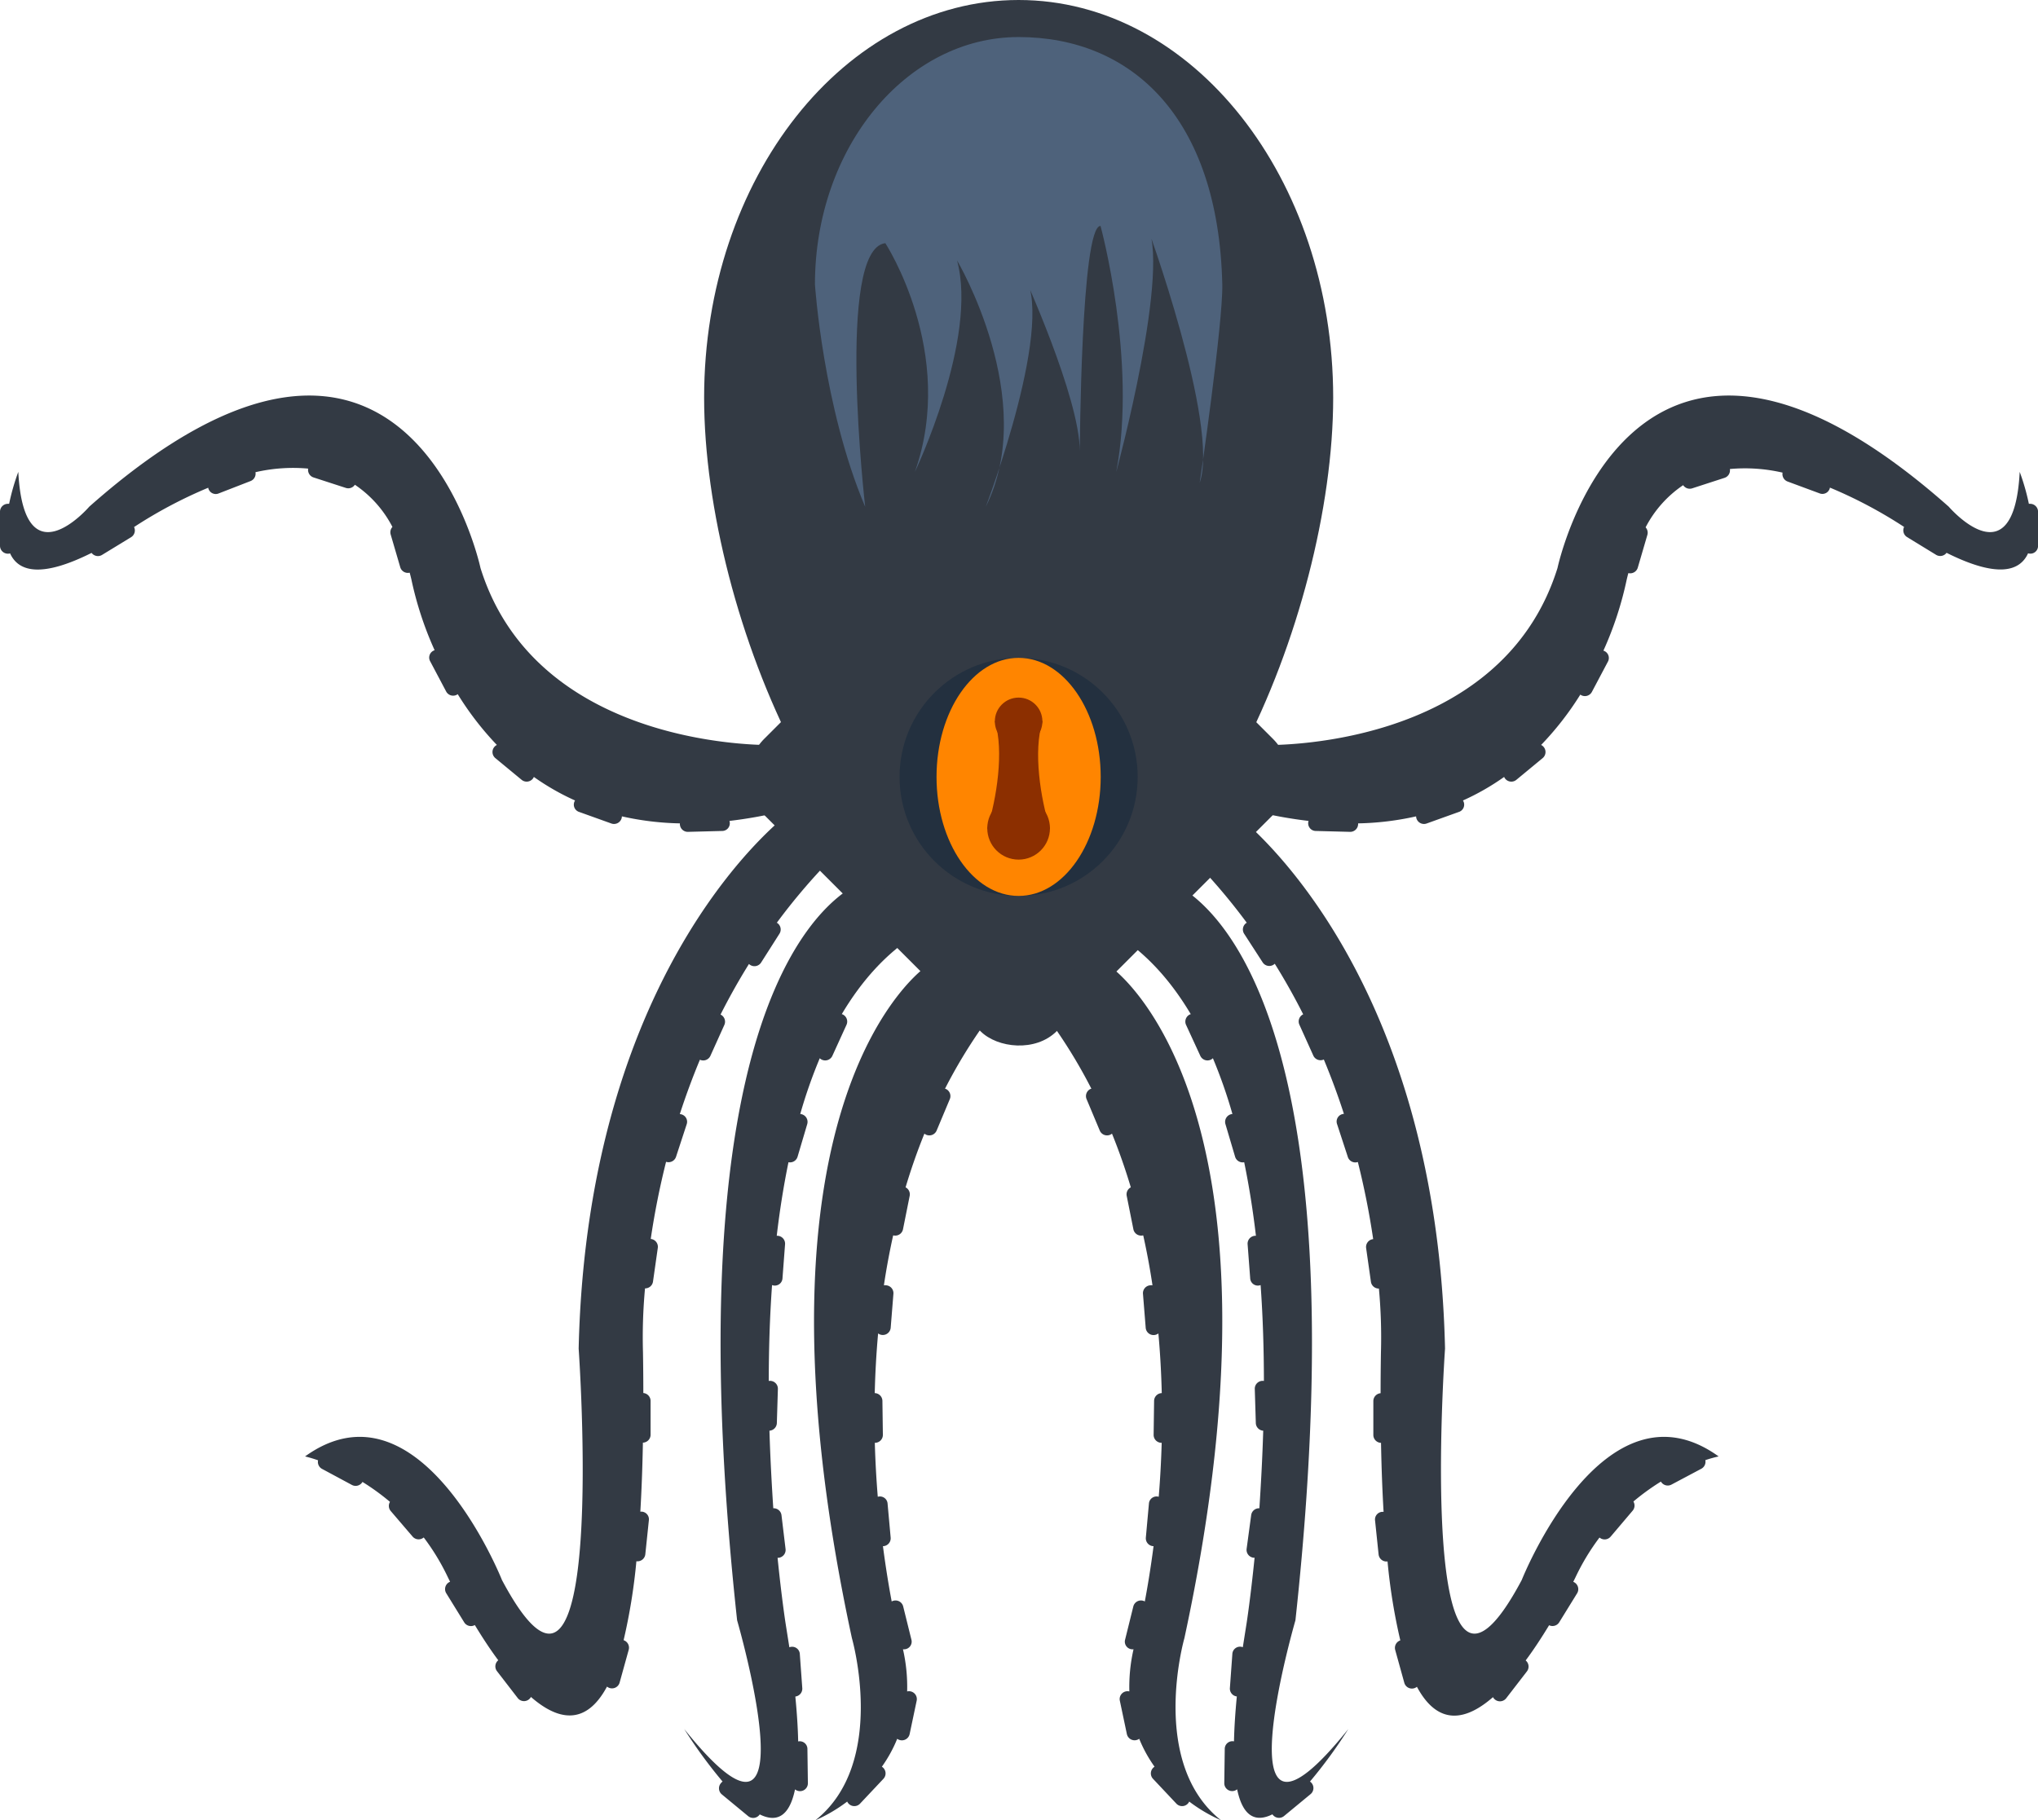<svg xmlns="http://www.w3.org/2000/svg" viewBox="0 0 531.32 474.66"><defs><style>.cls-1{fill:#333a44;}.cls-2{fill:#769ece;opacity:0.4;}.cls-3{fill:#23303f;}.cls-4{fill:#ff8500;}.cls-5{fill:#8c2f00;}</style></defs><title>portfoliov2</title><g id="head"><path class="cls-1" d="M347.57,103.7c0,57.27-36.72,142.45-82,142.45s-82-85.18-82-142.45S220.26,0,265.56,0,347.57,46.43,347.57,103.7Z"/><rect class="cls-1" x="211.64" y="148.67" width="107.82" height="107.82" rx="14.05" ry="14.05" transform="translate(-65.47 247.11) rotate(-45)"/><path class="cls-2" d="M318.66,74.16c-1-43.75-23.78-64.5-53.1-64.5s-53.1,28.88-53.1,64.5c0,0,2.1,32,13.1,58,0,0-7.75-67.25,5.25-68.75,0,0,18.66,28.58,7.7,59.66,0,0,16.55-34.66,11-55.16,0,0,21.45,36.24,7.48,64.25,0,0,19-49.75,9.52-61.25,0,0,15,32.75,15,46.75,0,0,.3-58.75,5.4-58.75,0,0,9.6,35.08,4.1,64.16,0,0,14.75-54.41,7.75-64.91,0,0,19.25,52.5,14,67.75C312.81,125.91,318.88,84.06,318.66,74.16Z"/></g><g id="oeil"><circle class="cls-3" cx="265.56" cy="202.58" r="31.04"/><ellipse class="cls-4" cx="265.56" cy="202.58" rx="21.4" ry="31.04"/><circle class="cls-5" cx="265.56" cy="215.98" r="8.17"/><circle class="cls-5" cx="265.56" cy="188.1" r="6.2"/><path class="cls-5" d="M273.72,216c-3.27,5.8-13.07,5.8-16.34,0,2.45-7.73,4.41-20.14,2-27.88,3.27-5.8,9.14-5.8,12.41,0C269.31,195.83,271.27,208.24,273.72,216Z"/></g><g id="tent1"><path class="cls-1" d="M308.78,427.16C339.28,285.66,289.41,252,289.41,252c-19.37-2-14.87,15.37-14.87,15.37a134,134,0,0,1,10,16.54l-.15,0a2.06,2.06,0,0,0-1.11,2.7l3.43,8.18a2.06,2.06,0,0,0,2.7,1.11,2,2,0,0,0,.49-.3c1.88,4.63,3.51,9.32,4.91,14a2.06,2.06,0,0,0-1.07,2.23l1.74,8.7a2.06,2.06,0,0,0,2.43,1.62l.14,0q1.45,6.53,2.41,13a2,2,0,0,0-.59,0,2.06,2.06,0,0,0-1.89,2.22l.71,8.84A2.06,2.06,0,0,0,302,347.7c.48,5.32.76,10.52.88,15.56a2.06,2.06,0,0,0-2,2l-.12,8.87a2.06,2.06,0,0,0,2,2.09h.1c-.14,5-.41,9.66-.77,14.07a2,2,0,0,0-2.56,1.81l-.8,8.83a2.06,2.06,0,0,0,1.87,2.24h.14c-.76,5.85-1.59,10.75-2.28,14.42a2,2,0,0,0-.5-.2,2.06,2.06,0,0,0-2.5,1.51l-2.13,8.61a2,2,0,0,0,2.19,2.54,44.22,44.22,0,0,0-1.09,11,2.05,2.05,0,0,0-2.48,2.43l1.83,8.68A2.06,2.06,0,0,0,297,453.4a35.5,35.5,0,0,0,4,7.28,2.06,2.06,0,0,0-.4,3.16l6.08,6.46a2.05,2.05,0,0,0,3.36-.53,41.17,41.17,0,0,0,8.29,4.88C299.44,459.66,308.78,427.16,308.78,427.16Z"/><path class="cls-1" d="M222.1,427.16C191.6,285.66,241.48,252,241.48,252c19.38-2,14.88,15.37,14.88,15.37a134,134,0,0,0-10,16.54l.15,0a2.06,2.06,0,0,1,1.11,2.7l-3.43,8.18a2.06,2.06,0,0,1-2.7,1.11,2,2,0,0,1-.49-.3c-1.88,4.63-3.51,9.32-4.91,14a2.06,2.06,0,0,1,1.07,2.23l-1.74,8.7a2.06,2.06,0,0,1-2.43,1.62l-.14,0q-1.45,6.53-2.41,13a2,2,0,0,1,.59,0,2.06,2.06,0,0,1,1.89,2.22l-.71,8.84a2.06,2.06,0,0,1-3.28,1.49c-.48,5.32-.76,10.52-.88,15.56a2.06,2.06,0,0,1,2,2l.12,8.87a2.06,2.06,0,0,1-2,2.09h-.1c.14,5,.41,9.66.77,14.07a2,2,0,0,1,2.56,1.81l.8,8.83a2.06,2.06,0,0,1-1.87,2.24h-.14c.76,5.85,1.59,10.75,2.28,14.42a2,2,0,0,1,.5-.2,2.06,2.06,0,0,1,2.5,1.51l2.13,8.61a2,2,0,0,1-2.19,2.54,44.22,44.22,0,0,1,1.09,11,2.05,2.05,0,0,1,2.48,2.43l-1.83,8.68a2.06,2.06,0,0,1-3.24,1.24,35.5,35.5,0,0,1-4,7.28,2.06,2.06,0,0,1,.4,3.16l-6.08,6.46a2.05,2.05,0,0,1-3.36-.53,41.17,41.17,0,0,1-8.29,4.88C231.45,459.66,222.1,427.16,222.1,427.16Z"/></g><g id="tent2"><path class="cls-1" d="M341.52,464.55a123.61,123.61,0,0,0,10-13.7c-34.5,43-13.79-28.35-13.79-28.35,19.67-181.17-34.33-193.16-34.33-193.16-9,4.46-12.34,14.33-12.34,14.33,7.92,5,14.29,12.21,19.38,20.78l-.22.07a2.06,2.06,0,0,0-1,2.74l3.71,8.06a2.06,2.06,0,0,0,2.74,1,2,2,0,0,0,.54-.38,128.5,128.5,0,0,1,5.09,14.54,2.06,2.06,0,0,0-1.82,2.64l2.52,8.51a2.06,2.06,0,0,0,2.37,1.43c1.29,6.27,2.3,12.7,3.06,19.18h-.27a2.06,2.06,0,0,0-1.9,2.21l.67,8.85a2,2,0,0,0,2.72,1.79c.61,8.49.85,16.91.86,25a2.05,2.05,0,0,0-2.38,2.1l.27,8.87a2.06,2.06,0,0,0,1.93,2c-.22,7.28-.6,14.1-1,20.23a2.06,2.06,0,0,0-2.14,1.8L325,403.88a2.06,2.06,0,0,0,1.8,2.3h.28c-1.06,10.51-2.07,17-2.07,17q-.52,3.3-1,6.34a2,2,0,0,0-2.73,1.8l-.64,8.85a2.06,2.06,0,0,0,1.81,2.19c-.43,4.45-.67,8.33-.74,11.71a2,2,0,0,0-2.41,2l-.12,8.87a2.05,2.05,0,0,0,3.35,1.63c1.56,7.51,5.11,8.56,9.21,6.52,0,.06.07.11.11.17a2.06,2.06,0,0,0,2.91.28l6.84-5.65A2.06,2.06,0,0,0,342,465,2,2,0,0,0,341.52,464.55Z"/><path class="cls-1" d="M188.38,464.55a123.61,123.61,0,0,1-10-13.7c34.5,43,13.79-28.35,13.79-28.35C172.51,241.33,226.5,229.33,226.5,229.33c9,4.46,12.34,14.33,12.34,14.33-7.92,5-14.29,12.21-19.38,20.78l.22.07a2.06,2.06,0,0,1,1,2.74L217,275.32a2.06,2.06,0,0,1-2.74,1,2,2,0,0,1-.54-.38,128.5,128.5,0,0,0-5.09,14.54,2.06,2.06,0,0,1,1.82,2.64l-2.52,8.51a2.06,2.06,0,0,1-2.37,1.43c-1.29,6.27-2.3,12.7-3.06,19.18h.27a2.06,2.06,0,0,1,1.9,2.21L204,333.3a2,2,0,0,1-2.72,1.79c-.61,8.49-.85,16.91-.86,25a2.05,2.05,0,0,1,2.38,2.1l-.27,8.87a2.06,2.06,0,0,1-1.93,2c.22,7.28.6,14.1,1,20.23a2.06,2.06,0,0,1,2.14,1.8l1.06,8.81a2.06,2.06,0,0,1-1.8,2.3h-.28c1.06,10.51,2.07,17,2.07,17q.52,3.3,1,6.34a2,2,0,0,1,2.73,1.8l.64,8.85a2.06,2.06,0,0,1-1.81,2.19c.43,4.45.67,8.33.74,11.71a2,2,0,0,1,2.41,2l.12,8.87a2.05,2.05,0,0,1-3.35,1.63c-1.56,7.51-5.11,8.56-9.21,6.52,0,.06-.07.11-.11.17a2.06,2.06,0,0,1-2.91.28l-6.84-5.65a2.06,2.06,0,0,1-.28-2.91A2,2,0,0,1,188.38,464.55Z"/></g><g id="tent3"><path class="cls-1" d="M448.06,379.77c-30-21.56-51.33,32.22-51.33,32.22-28,52.67-20-60.33-20-60.33-2.33-101.54-55.17-139.85-55.17-139.85-13.67-1.68-10.33,12.52-10.33,12.52a158.24,158.24,0,0,1,13.83,16.31l-.09,0a2.06,2.06,0,0,0-.61,2.85l4.82,7.45a2.06,2.06,0,0,0,3.16.36c2.73,4.38,5.19,8.79,7.41,13.19a2.06,2.06,0,0,0-1,2.69l3.65,8.09a2.06,2.06,0,0,0,2.73,1h0c2,4.8,3.74,9.55,5.24,14.18a2,2,0,0,0-1.78,2.69l2.76,8.43A2.06,2.06,0,0,0,354,303h0a204.37,204.37,0,0,1,4,20.12h-.09a2.06,2.06,0,0,0-1.75,2.34l1.25,8.78a2.06,2.06,0,0,0,2.08,1.76,138.34,138.34,0,0,1,.53,16.68c-.06,3.67-.09,7.2-.09,10.61a2.06,2.06,0,0,0-1.89,2l0,8.87a2.06,2.06,0,0,0,2,2.07c.12,6.55.35,12.55.67,18a2,2,0,0,0-2.22,2.27l.92,8.82a2.06,2.06,0,0,0,2.27,1.84h.06a152,152,0,0,0,3.33,20.58,2.06,2.06,0,0,0-1.33,2.5l2.37,8.55a2.06,2.06,0,0,0,3.29,1.05c5.59,10.4,12.91,8.74,19.83,2.7a2.06,2.06,0,0,0,3.45.28l5.4-7a2.06,2.06,0,0,0-.33-2.85c2.24-3,4.31-6.22,6.11-9.18a2.06,2.06,0,0,0,2.64-.77l4.66-7.55a2.06,2.06,0,0,0-1-3c.36-.73.56-1.14.56-1.14A59.09,59.09,0,0,1,417,400.92l0,0a2.06,2.06,0,0,0,2.91-.24l5.74-6.77a2.06,2.06,0,0,0,.19-2.38,60.59,60.59,0,0,1,7.17-5.2,2.06,2.06,0,0,0,2.75.79l7.83-4.16a2.06,2.06,0,0,0,1-2.22A34,34,0,0,1,448.06,379.77Z"/><path class="cls-1" d="M79.53,379.77c30-21.56,51.33,32.22,51.33,32.22,28,52.67,20-60.33,20-60.33C153.2,250.12,206,211.81,206,211.81c13.67-1.68,10.33,12.52,10.33,12.52a158.24,158.24,0,0,0-13.83,16.31l.09,0a2.06,2.06,0,0,1,.61,2.85L198.42,251a2.06,2.06,0,0,1-3.16.36c-2.73,4.38-5.19,8.79-7.41,13.19a2.06,2.06,0,0,1,1,2.69l-3.65,8.09a2.06,2.06,0,0,1-2.73,1h0c-2,4.8-3.74,9.55-5.24,14.18a2,2,0,0,1,1.78,2.69l-2.76,8.43a2.06,2.06,0,0,1-2.6,1.32h0a204.37,204.37,0,0,0-4,20.12h.09a2.06,2.06,0,0,1,1.75,2.34l-1.25,8.78a2.06,2.06,0,0,1-2.08,1.76,138.34,138.34,0,0,0-.53,16.68c.06,3.67.09,7.2.09,10.61a2.06,2.06,0,0,1,1.89,2l0,8.87a2.06,2.06,0,0,1-2,2.07c-.12,6.55-.35,12.55-.67,18a2,2,0,0,1,2.22,2.27l-.92,8.82a2.06,2.06,0,0,1-2.27,1.84h-.06a152,152,0,0,1-3.33,20.58,2.06,2.06,0,0,1,1.33,2.5l-2.37,8.55a2.06,2.06,0,0,1-3.29,1.05c-5.59,10.4-12.91,8.74-19.83,2.7a2.06,2.06,0,0,1-3.45.28l-5.4-7a2.06,2.06,0,0,1,.33-2.85c-2.24-3-4.31-6.22-6.11-9.18A2.06,2.06,0,0,1,121,423l-4.66-7.55a2.06,2.06,0,0,1,1-3c-.36-.73-.56-1.14-.56-1.14a59.09,59.09,0,0,0-6.31-10.41l0,0a2.06,2.06,0,0,1-2.91-.24L101.86,394a2.06,2.06,0,0,1-.19-2.38,60.59,60.59,0,0,0-7.17-5.2,2.06,2.06,0,0,1-2.75.79L83.92,383a2.06,2.06,0,0,1-1-2.22A34,34,0,0,0,79.53,379.77Z"/></g><g id="tent4"><path class="cls-1" d="M529.26,131.37a2,2,0,0,0-.32,0,58.25,58.25,0,0,0-2.39-8.33c-1.5,28.91-18.5,9.08-18.5,9.08-83-73.5-102,16-102,16-15,48-76.5,46.15-76.5,46.15h-2c-11,7.65,0,17.36,0,17.36a116.22,116.22,0,0,0,13.6,2.43,2,2,0,0,0,1.93,2.62l8.87.23a2.06,2.06,0,0,0,2.12-2,2,2,0,0,0,0-.21,75.19,75.19,0,0,0,15.12-1.83,2,2,0,0,0,.11.61,2.06,2.06,0,0,0,2.64,1.25l8.36-3a2,2,0,0,0,1.1-3,63.52,63.52,0,0,0,10.74-6.14,2,2,0,0,0,.28.47,2.06,2.06,0,0,0,2.91.28l6.84-5.65a2.06,2.06,0,0,0-.39-3.44A79.43,79.43,0,0,0,412,181.12a2,2,0,0,0,.23.15,2.06,2.06,0,0,0,2.79-.86l4.15-7.84a2,2,0,0,0-1.15-2.91,90.17,90.17,0,0,0,6.07-18.51c.14-.59.28-1.14.43-1.71a2.06,2.06,0,0,0,2.46-1.42l2.49-8.51a2.06,2.06,0,0,0-.45-2,29.72,29.72,0,0,1,9.79-11,2.06,2.06,0,0,0,2.35.83l8.44-2.74a2.06,2.06,0,0,0,1.39-2.3,43.59,43.59,0,0,1,13.74.94,2.06,2.06,0,0,0,1.31,2.32l8.32,3.08a2,2,0,0,0,2.72-1.49,118.92,118.92,0,0,1,19.33,10.25,2.06,2.06,0,0,0,.78,2.65l7.57,4.63a2.06,2.06,0,0,0,2.72-.53c13.32,6.66,19.12,4.82,21.25.13a2,2,0,0,0,2.6-2l0-8.87A2.06,2.06,0,0,0,529.26,131.37Z"/><path class="cls-1" d="M2.06,131.37a2,2,0,0,1,.32,0,58.25,58.25,0,0,1,2.39-8.33c1.5,28.91,18.5,9.08,18.5,9.08,83-73.5,102,16,102,16,15,48,76.5,46.15,76.5,46.15h2c11,7.65,0,17.36,0,17.36a116.22,116.22,0,0,1-13.6,2.43,2,2,0,0,1-1.93,2.62l-8.87.23a2.06,2.06,0,0,1-2.12-2,2,2,0,0,1,0-.21,75.19,75.19,0,0,1-15.12-1.83,2,2,0,0,1-.11.61,2.06,2.06,0,0,1-2.64,1.25l-8.36-3a2,2,0,0,1-1.1-3,63.52,63.52,0,0,1-10.74-6.14,2,2,0,0,1-.28.47,2.06,2.06,0,0,1-2.91.28l-6.84-5.65a2.06,2.06,0,0,1,.39-3.44,79.43,79.43,0,0,1-10.21-13.24,2,2,0,0,1-.23.15,2.06,2.06,0,0,1-2.79-.86l-4.15-7.84a2,2,0,0,1,1.15-2.91,90.17,90.17,0,0,1-6.07-18.51c-.14-.59-.28-1.14-.43-1.71a2.06,2.06,0,0,1-2.46-1.42l-2.49-8.51a2.06,2.06,0,0,1,.45-2,29.72,29.72,0,0,0-9.79-11,2.06,2.06,0,0,1-2.35.83l-8.44-2.74a2.06,2.06,0,0,1-1.39-2.3,43.59,43.59,0,0,0-13.74.94,2.06,2.06,0,0,1-1.31,2.32L57,128.67a2,2,0,0,1-2.72-1.49,118.92,118.92,0,0,0-19.33,10.25,2.06,2.06,0,0,1-.78,2.65L26.6,144.7a2.06,2.06,0,0,1-2.72-.53c-13.32,6.66-19.12,4.82-21.25.13a2,2,0,0,1-.53.08A2.06,2.06,0,0,1,0,142.32l0-8.87A2.06,2.06,0,0,1,2.06,131.37Z"/></g></svg>